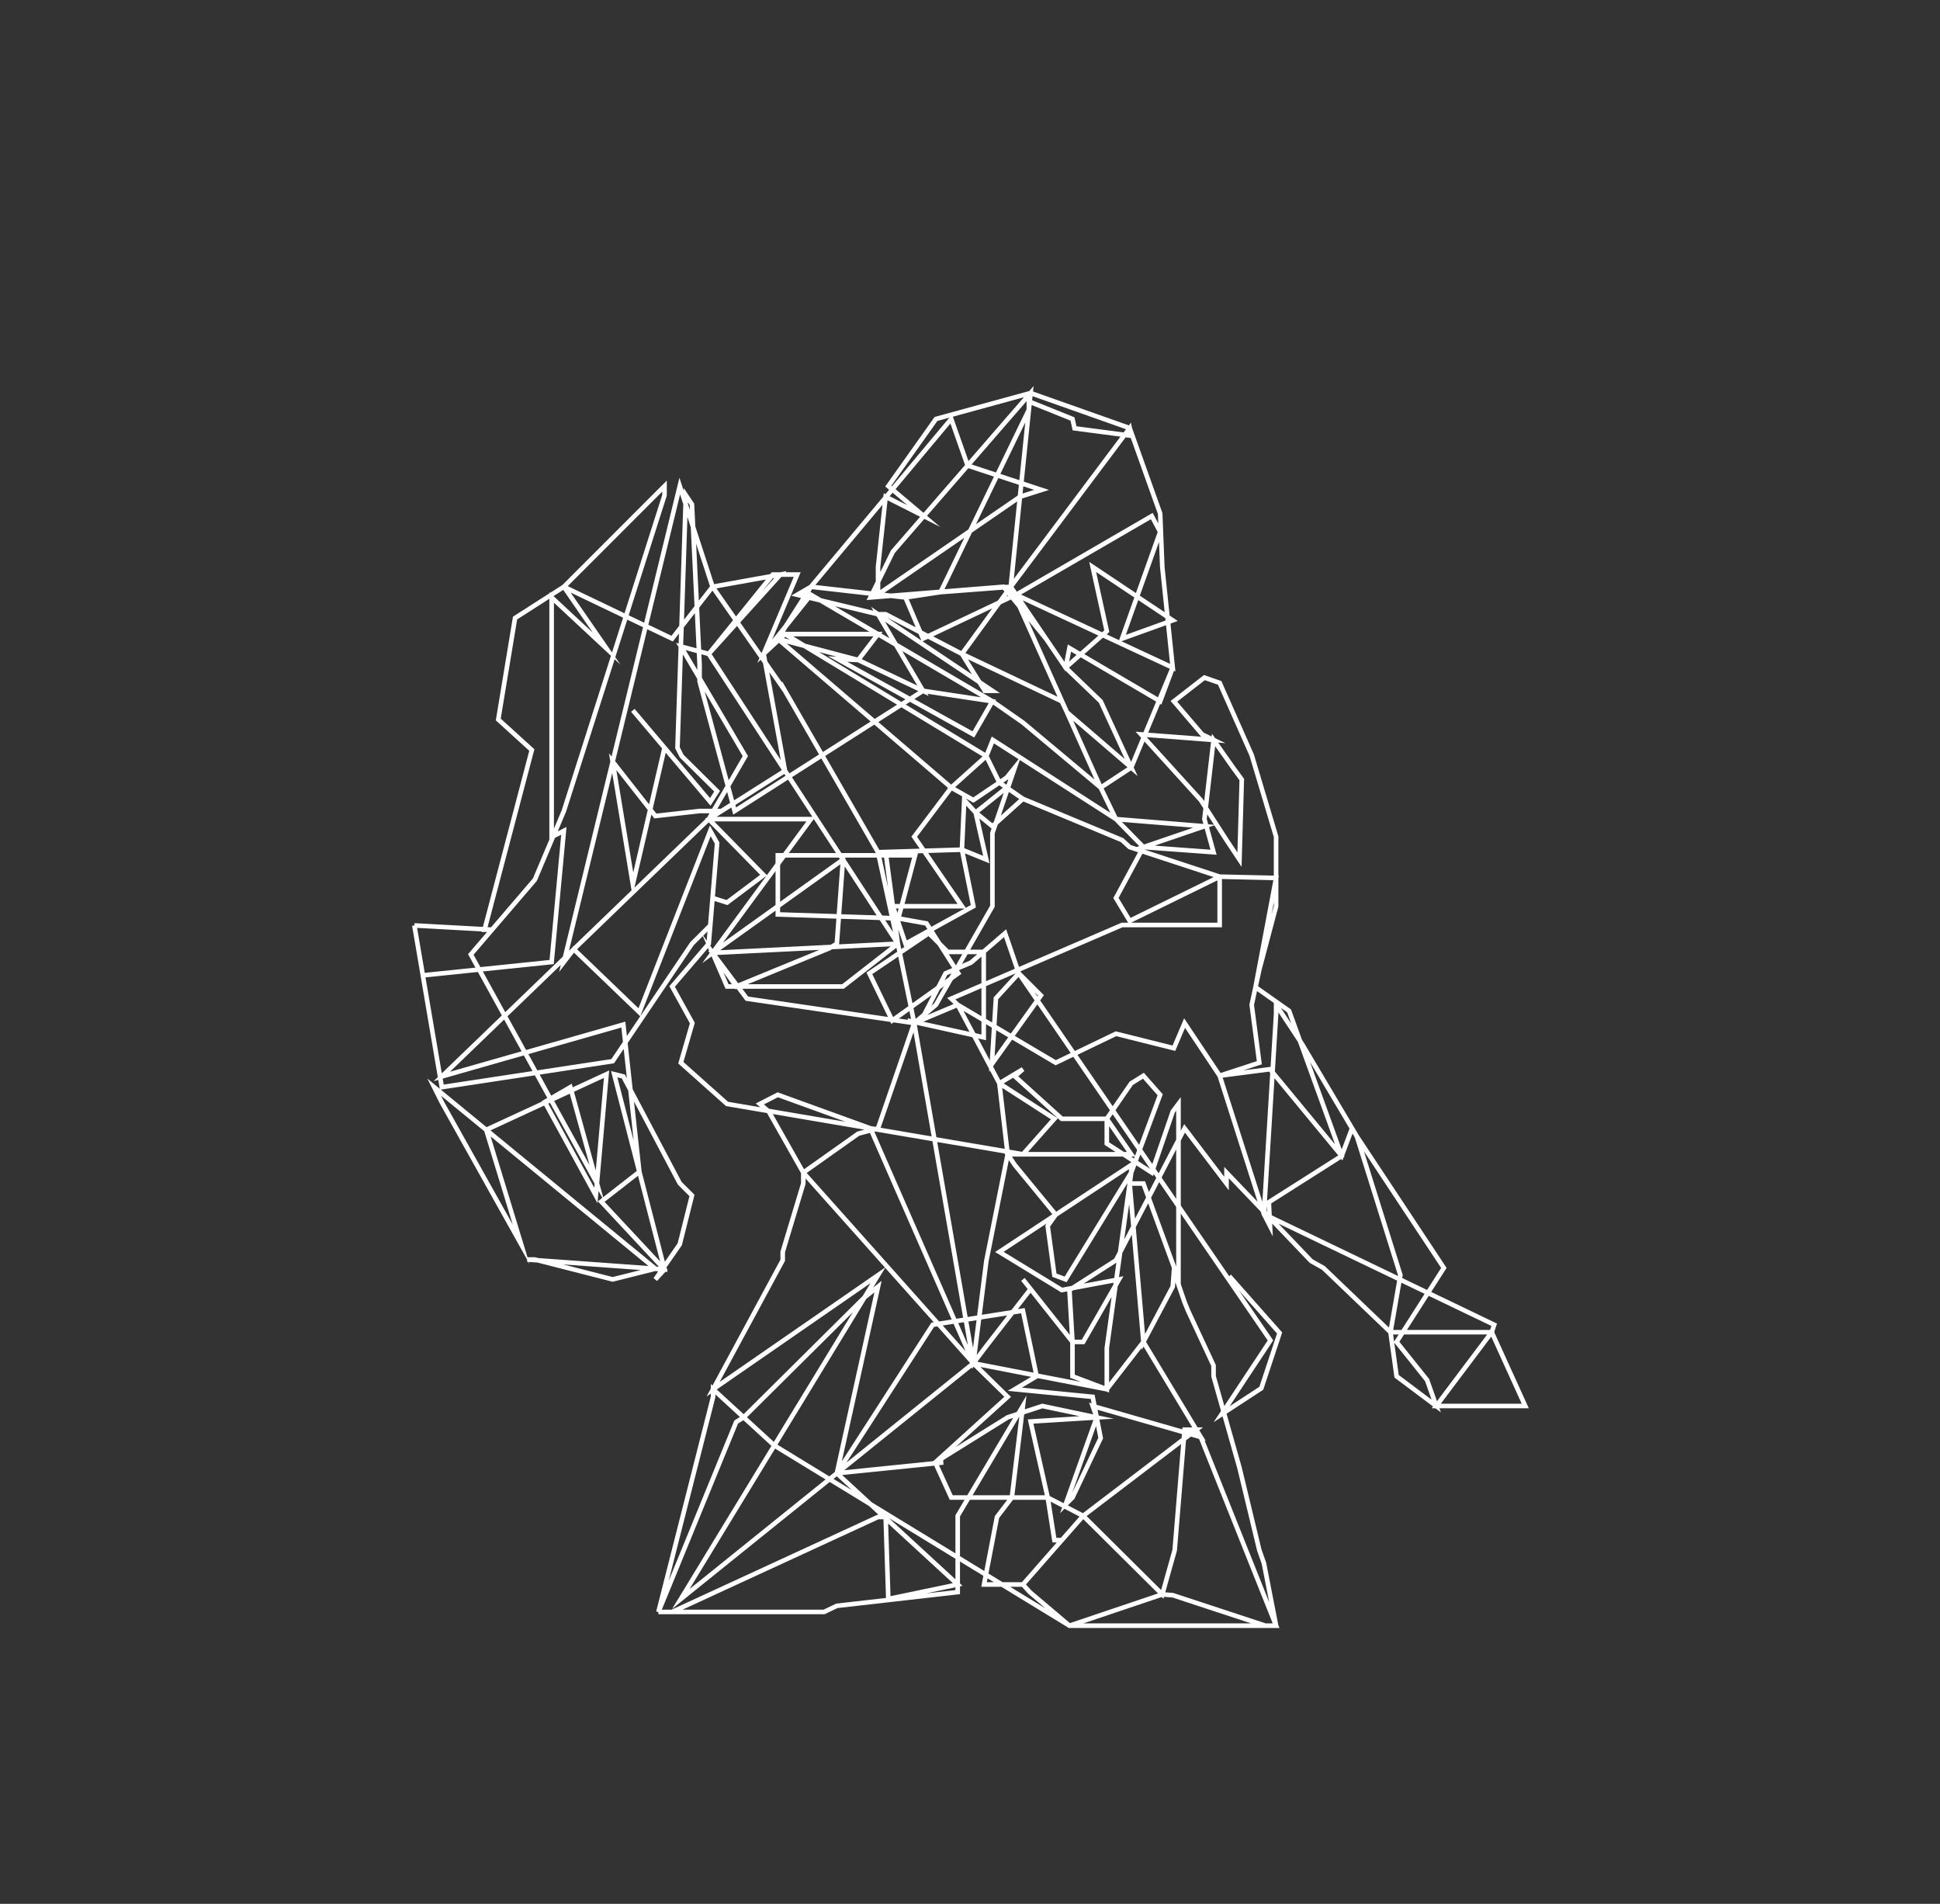 <?xml version="1.0" encoding="utf-8"?>
<!-- Generator: Adobe Illustrator 15.0.0, SVG Export Plug-In . SVG Version: 6.00 Build 0)  -->
<!DOCTYPE svg PUBLIC "-//W3C//DTD SVG 1.1//EN" "http://www.w3.org/Graphics/SVG/1.1/DTD/svg11.dtd">
<svg version="1.1" id="Layer_3" xmlns:x="http://ns.adobe.com/Extensibility/1.0/" xmlns:i="http://ns.adobe.com/AdobeIllustrator/10.0/" xmlns:graph="http://ns.adobe.com/Graphs/1.0/"
	 xmlns="http://www.w3.org/2000/svg" xmlns:xlink="http://www.w3.org/1999/xlink" xmlns:a="http://ns.adobe.com/AdobeSVGViewerExtensions/3.0/"
	 x="0px" y="0px" width="106px" height="104px" viewBox="0 0 106 104" enable-background="new 0 0 106 104" xml:space="preserve">
<rect x="0" y="0" width="106" height="104" fill="#333333" stroke="none"/>
<polyline fill="none" stroke="#FFFFFF" stroke-width="0.25" stroke-miterlimit="10" points="67.167,69.709 69.917,72.814 
	68.917,75.834 66.75,77.251 69.417,73.221 55.667,53.168 54.417,54.531 54.194,58.126 56.875,54.377 55.667,53.168 54.917,50.976 
	53.052,52.584 51.667,53.168 50.255,55.894 49.583,55.745 53.75,56.668 53.75,53.168 53.75,52 52.354,52 51.781,52 50.75,50.976 
	47.502,53.168 48.75,55.745 52.359,53.168 50.625,50.444 49.083,50.168 50,46.722 42.5,46.722 42.5,49.952 49.083,50.168 "/>
<polyline fill="none" stroke="#FFFFFF" stroke-width="0.25" stroke-miterlimit="10" points="22.641,50.553 26.884,50.785 
	26.475,50.785 29.059,40.97 27.225,39.303 28.142,33.761 30.809,32.053 36.725,34.886 38.934,32.053 42.642,31.386 38.725,35.72 
	42.225,31.386 43.559,31.386 41.725,35.72 42.892,34.636 47.975,34.636 46.892,36.053 42.496,34.895 44.309,32.053 51.975,22.886 
	52.871,25.43 56.912,26.762 55.729,27.136 47.975,32.467 47.975,30.97 48.391,27.136 50.475,28.19 48.537,26.553 51.141,22.886 
	56.31,21.47 61.725,23.386 63.391,28.053 63.506,30.97 64.078,36.47 55.521,32.49 62.933,28.19 63.391,29.053 61.309,34.886 
	64.078,33.887 59.703,30.97 60.475,34.48 58.225,36.47 55.225,32.053 56.31,21.47 48.785,30.136 47.559,32.636 54.83,32.053 
	57.154,34.895 55.337,32.564 50.433,34.886 49.475,32.636 51.391,32.345 56.216,22.386 56.216,21.928 58.6,22.886 58.712,23.397 
	61.809,23.803 61.725,23.386 55.225,32.053 52.559,35.72 48.391,33.553 47.975,33.553 43.559,32.49 44.309,32.053 49.475,32.636 
	51.391,32.345 55.225,32.053 60.141,43.024 61.809,41.928 64.078,36.47 63.391,38.309 58.433,35.399 58.225,36.47 60.141,38.309 
	61.809,41.928 58.299,38.912 58.016,38.309 52.559,35.72 53.809,37.736 54.225,37.736 47.975,33.553 48.391,34.262 50.433,37.736 
	46.892,36.053 45.767,35.999 53.184,40.118 54.225,38.309 50.433,37.736 40.141,44.303 38.225,37.22 38.225,36.303 37.809,27.553 
	37.475,27.053 37.017,40.848 37.246,41.303 39.183,43.22 38.809,43.803 34.579,38.803 36.309,40.848 34.579,48.303 33.475,41.605 
	35.809,44.575 38.225,44.303 38.809,44.303 39.183,44.303 24.141,58.803 34.059,55.969 34.934,64.012 32.85,65.637 36.309,69.345 
	35.809,69.888 37.141,67.969 37.809,65.303 37.141,64.637 34.059,58.803 33.559,58.678 36.309,69.345 28.808,68.803 29.225,68.803 
	33.475,69.888 35.809,69.304 23.725,59.387 24.141,60.219 28.475,67.969 26.567,61.719 33.141,58.678 32.558,65.303 29.767,60.199 
	31.162,59.387 32.616,64.637 25.725,52.137 29.225,48.053 30.809,44.303 36.309,27.053 36.309,26.553 30.809,32.053 33.141,35.428 
	30.141,32.636 30.141,38.22 30.141,38.803 30.141,45.719 30.809,45.386 30.141,52.553 23.104,53.279 22.641,50.553 24.141,59.387 
	33.475,57.969 37.809,51.551 38.809,50.553 39.183,46.053 38.809,45.386 34.934,55.297 31.35,51.854 30.809,52.553 37.141,26.553 
	38.934,32.053 42.892,37.736 42.642,37.303 47.975,46.553 49.059,51.551 46.059,53.887 39.725,53.887 38.934,52.053 40.225,53.887 
	45.309,51.801 45.725,51.551 46.059,46.956 38.934,52.053 44.309,44.745 38.725,44.745 40.725,41.303 37.2,35.313 38.725,35.72 
	49.059,51.551 49.953,55.887 51.141,54.887 54.225,49.504 54.225,46.274 54.225,45.509 55.448,41.928 55.006,42.476 53.184,43.705 
	51.975,43.024 53.892,41.303 54.604,42.748 55.891,43.636 55.006,43.024 53.308,44.385 52.683,43.705 52.559,46.414 53.184,49.504 
	49.475,51.551 48.785,49.504 52.559,49.504 49.953,45.706 51.975,43.024 42.496,34.895 42.892,34.636 53.892,41.303 54.248,40.42 
	60.975,44.745 65.808,45.136 62.475,46.274 66.308,46.553 65.808,44.745 66.308,40.42 67.37,41.928 67.85,42.582 67.725,46.956 
	67.016,45.891 65.609,43.705 62.35,40.118 66.308,40.42 65.684,40.118 64.141,38.309 65.808,37.014 66.642,37.303 68.392,41.247 
	69.725,45.706 69.725,46.274 69.725,49.504 68.808,52.969 68.392,54.887 68.808,58.053 66.642,58.762 69.392,58.406 73.308,63.145 
	73.875,61.637 74.141,62.084 71.142,57.031 69.725,54.887 69.725,55.387 69.059,66.32 69.392,66.969 69.328,65.672 73.308,63.145 
	70.434,55.219 68.6,53.928 69.725,47.959 66.642,47.889 61.725,50.302 60.975,49.053 62.475,46.274 60.975,44.745 60.141,43.024 
	55.891,39.47 54.225,38.309 44.309,32.49 41.725,35.72 42.892,42.104 38.725,44.745 41.725,47.803 39.725,49.303 38.934,49.053 
	38.725,51.551 36.725,53.887 37.829,55.887 37.2,58.053 39.725,60.303 55.891,63.053 57.611,61.115 54.604,59.178 52.328,54.887 
	51.975,54.553 61.309,50.528 62.475,50.528 66.642,50.528 66.642,47.889 61.725,46.274 61.309,45.891 55.891,43.636 54.225,45.136 
	53.308,44.385 53.892,46.956 52.559,46.414 47.975,46.553 48.391,46.553 49.059,51.551 38.934,52.053 40.809,54.553 49.953,55.887 
	53.184,74.47 53.809,73.638 56.31,70.415 55.891,69.888 58.6,73.304 58.6,75.179 60.475,75.888 60.475,73.638 61.809,64.053 
	63.391,59.803 62.475,58.762 61.809,59.178 60.475,61.115 60.475,62.469 62.933,64.053 64.078,60.719 64.391,60.303 64.391,69.888 
	62.475,64.652 61.725,64.652 62.475,73.304 64.078,70.282 64.141,69.429 64.725,71.138 64.912,71.595 66.308,74.595 66.308,75.179 
	67.725,80.179 68.808,84.679 69.059,85.388 69.725,88.804 58.433,88.804 56.267,86.97 55.891,86.554 58.016,84.132 57.611,84.132 
	57.245,81.804 56.31,77.651 59.922,77.429 56.953,76.804 55.058,77.423 51.1,79.888 51.975,81.804 55.287,81.804 57.245,81.804 
	59.183,82.804 63.506,87.095 64.184,84.679 64.725,78.095 65.364,78.095 59.183,82.804 55.891,86.554 53.766,86.554 54.475,82.866 
	55.287,81.804 55.891,76.804 52.328,82.804 52.328,86.97 45.725,87.72 45.027,88.054 35.975,88.054 36.725,88.054 47.975,82.866 
	48.391,82.866 48.537,87.345 52.328,86.554 45.725,80.478 50.964,72.366 55.891,71.595 56.642,75.179 55.448,75.888 59.703,76.304 
	60.141,78.554 58.6,81.804 58.225,82.179 59.922,77.429 59.703,76.804 65.609,78.501 62.475,73.304 60.475,75.888 53.184,74.47 
	53.892,68.887 55.058,63.053 54.604,59.178 55.891,58.406 55.448,58.791 58.016,61.115 60.475,61.115 61.809,63.053 55.058,63.053 
	55.448,63.637 57.683,66.355 57.245,66.969 57.611,69.657 58.225,69.888 61.809,64.053 61.809,63.637 54.604,68.387 58.016,70.47 
	61.142,69.888 59.183,73.304 58.6,73.304 58.433,70.47 60.975,68.844 64.725,61.637 67.016,64.652 67.016,64.053 71.642,68.887 
	72.308,69.261 75.975,72.772 76.516,69.657 74.141,62.084 78.892,69.261 76.308,73.304 77.975,75.386 78.475,76.804 76.308,75.179 
	75.975,72.772 81.507,72.772 81.642,72.366 69.059,66.32 66.642,58.762 64.725,55.887 64.141,57.26 60.975,56.469 57.683,58.053 
	52.328,54.887 49.953,55.887 47.975,61.637 46.892,61.928 43.892,64.053 43.892,64.652 42.767,68.387 42.767,68.844 38.963,75.888 
	47.975,69.657 37.2,87.345 53.184,74.47 47.559,61.637 42.496,59.803 41.517,60.303 42.006,60.719 43.892,64.053 53.184,74.47 
	55.058,76.304 51.1,79.888 51.537,79.888 45.725,80.478 47.975,70.282 47.235,70.872 40.635,77.423 40.225,77.679 35.975,88.054 
	38.963,76.304 38.963,75.888 42.309,78.96 58.433,88.804 63.506,87.095 64.078,87.138 69.142,88.804 69.725,88.804 65.609,78.501 
	"/>
<polygon fill="none" stroke="#FFFFFF" stroke-width="0.25" stroke-miterlimit="10" points="81.507,72.772 78.927,76.202 
	78.475,76.804 83.339,76.804 "/>
</svg>
